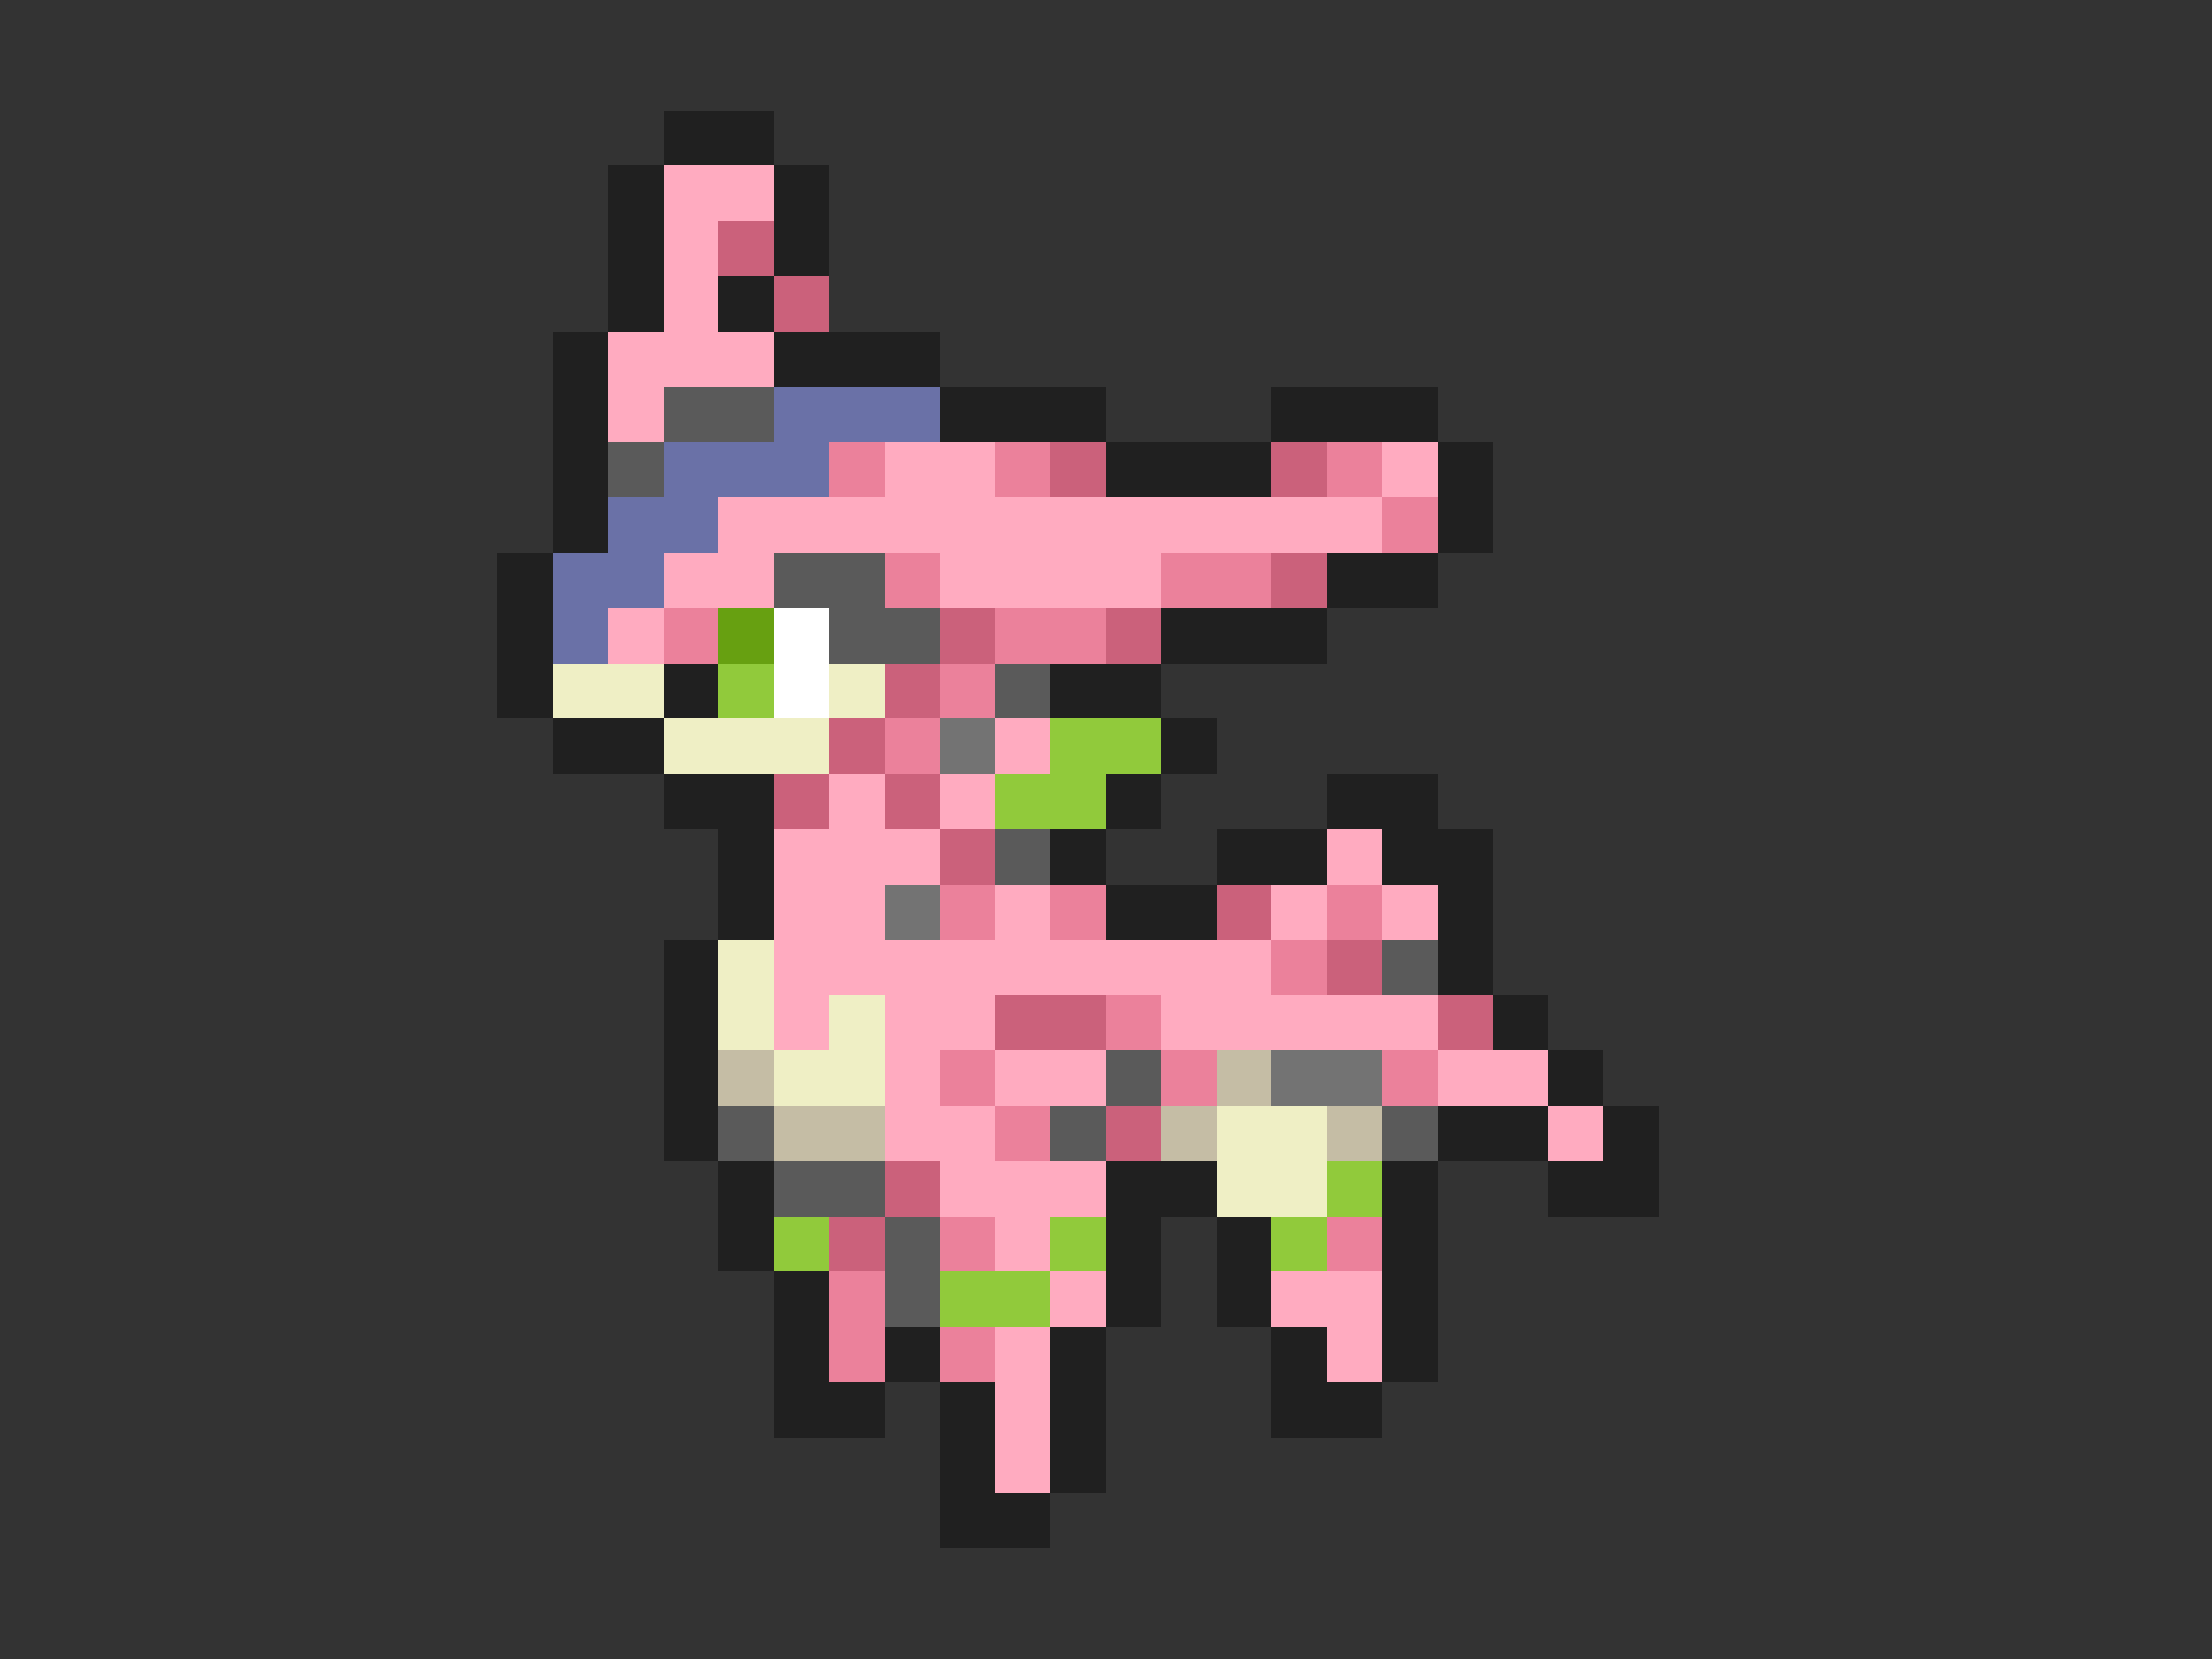 <svg xmlns="http://www.w3.org/2000/svg" viewBox="0 -0.5 40 30" shape-rendering="crispEdges">
<rect x="0" y="-0.5" width="40" height="30" fill="#333333" stroke="none"/>
<path stroke="#202020" d="M12 2h2M11 3h1M14 3h1M11 4h1M14 4h1M11 5h1M13 5h1M10 6h1M14 6h3M10 7h1M17 7h3M23 7h3M10 8h1M20 8h3M26 8h1M10 9h1M26 9h1M9 10h1M24 10h2M9 11h1M21 11h3M9 12h1M12 12h1M19 12h2M10 13h2M21 13h1M12 14h2M20 14h1M24 14h2M13 15h1M19 15h1M22 15h2M25 15h2M13 16h1M20 16h2M26 16h1M12 17h1M26 17h1M12 18h1M27 18h1M12 19h1M28 19h1M12 20h1M26 20h2M29 20h1M13 21h1M20 21h2M25 21h1M28 21h2M13 22h1M20 22h1M22 22h1M25 22h1M14 23h1M20 23h1M22 23h1M25 23h1M14 24h1M16 24h1M19 24h1M23 24h1M25 24h1M14 25h2M17 25h1M19 25h1M23 25h2M17 26h1M19 26h1M17 27h2" />
<path stroke="#ffabc0" d="M12 3h2M12 4h1M12 5h1M11 6h3M11 7h1M16 8h2M25 8h1M13 9h12M12 10h2M17 10h4M11 11h1M18 13h1M15 14h1M17 14h1M14 15h3M24 15h1M14 16h2M18 16h1M23 16h1M25 16h1M14 17h9M14 18h1M16 18h2M21 18h5M16 19h1M18 19h2M26 19h2M16 20h2M28 20h1M17 21h3M18 22h1M19 23h1M23 23h2M18 24h1M24 24h1M18 25h1M18 26h1" />
<path stroke="#cb617b" d="M13 4h1M14 5h1M19 8h1M23 8h1M23 10h1M17 11h1M20 11h1M16 12h1M15 13h1M14 14h1M16 14h1M17 15h1M22 16h1M24 17h1M18 18h2M26 18h1M20 20h1M16 21h1M15 22h1" />
<path stroke="#5a5a5a" d="M12 7h2M11 8h1M14 10h2M15 11h2M18 12h1M18 15h1M25 17h1M20 19h1M13 20h1M19 20h1M25 20h1M14 21h2M16 22h1M16 23h1" />
<path stroke="#6a71a7" d="M14 7h3M12 8h3M11 9h2M10 10h2M10 11h1" />
<path stroke="#eb819b" d="M15 8h1M18 8h1M24 8h1M25 9h1M16 10h1M21 10h2M12 11h1M18 11h2M17 12h1M16 13h1M17 16h1M19 16h1M24 16h1M23 17h1M20 18h1M17 19h1M21 19h1M25 19h1M18 20h1M17 22h1M24 22h1M15 23h1M15 24h1M17 24h1" />
<path stroke="#67a011" d="M13 11h1" />
<path stroke="#ffffff" d="M14 11h1M14 12h1" />
<path stroke="#efefc5" d="M10 12h2M15 12h1M12 13h3M13 17h1M13 18h1M15 18h1M14 19h2M22 20h2M22 21h2" />
<path stroke="#91ca3b" d="M13 12h1M19 13h2M18 14h2M24 21h1M14 22h1M19 22h1M23 22h1M17 23h2" />
<path stroke="#737373" d="M17 13h1M16 16h1M23 19h2" />
<path stroke="#c5bda5" d="M13 19h1M22 19h1M14 20h2M21 20h1M24 20h1" />
</svg>